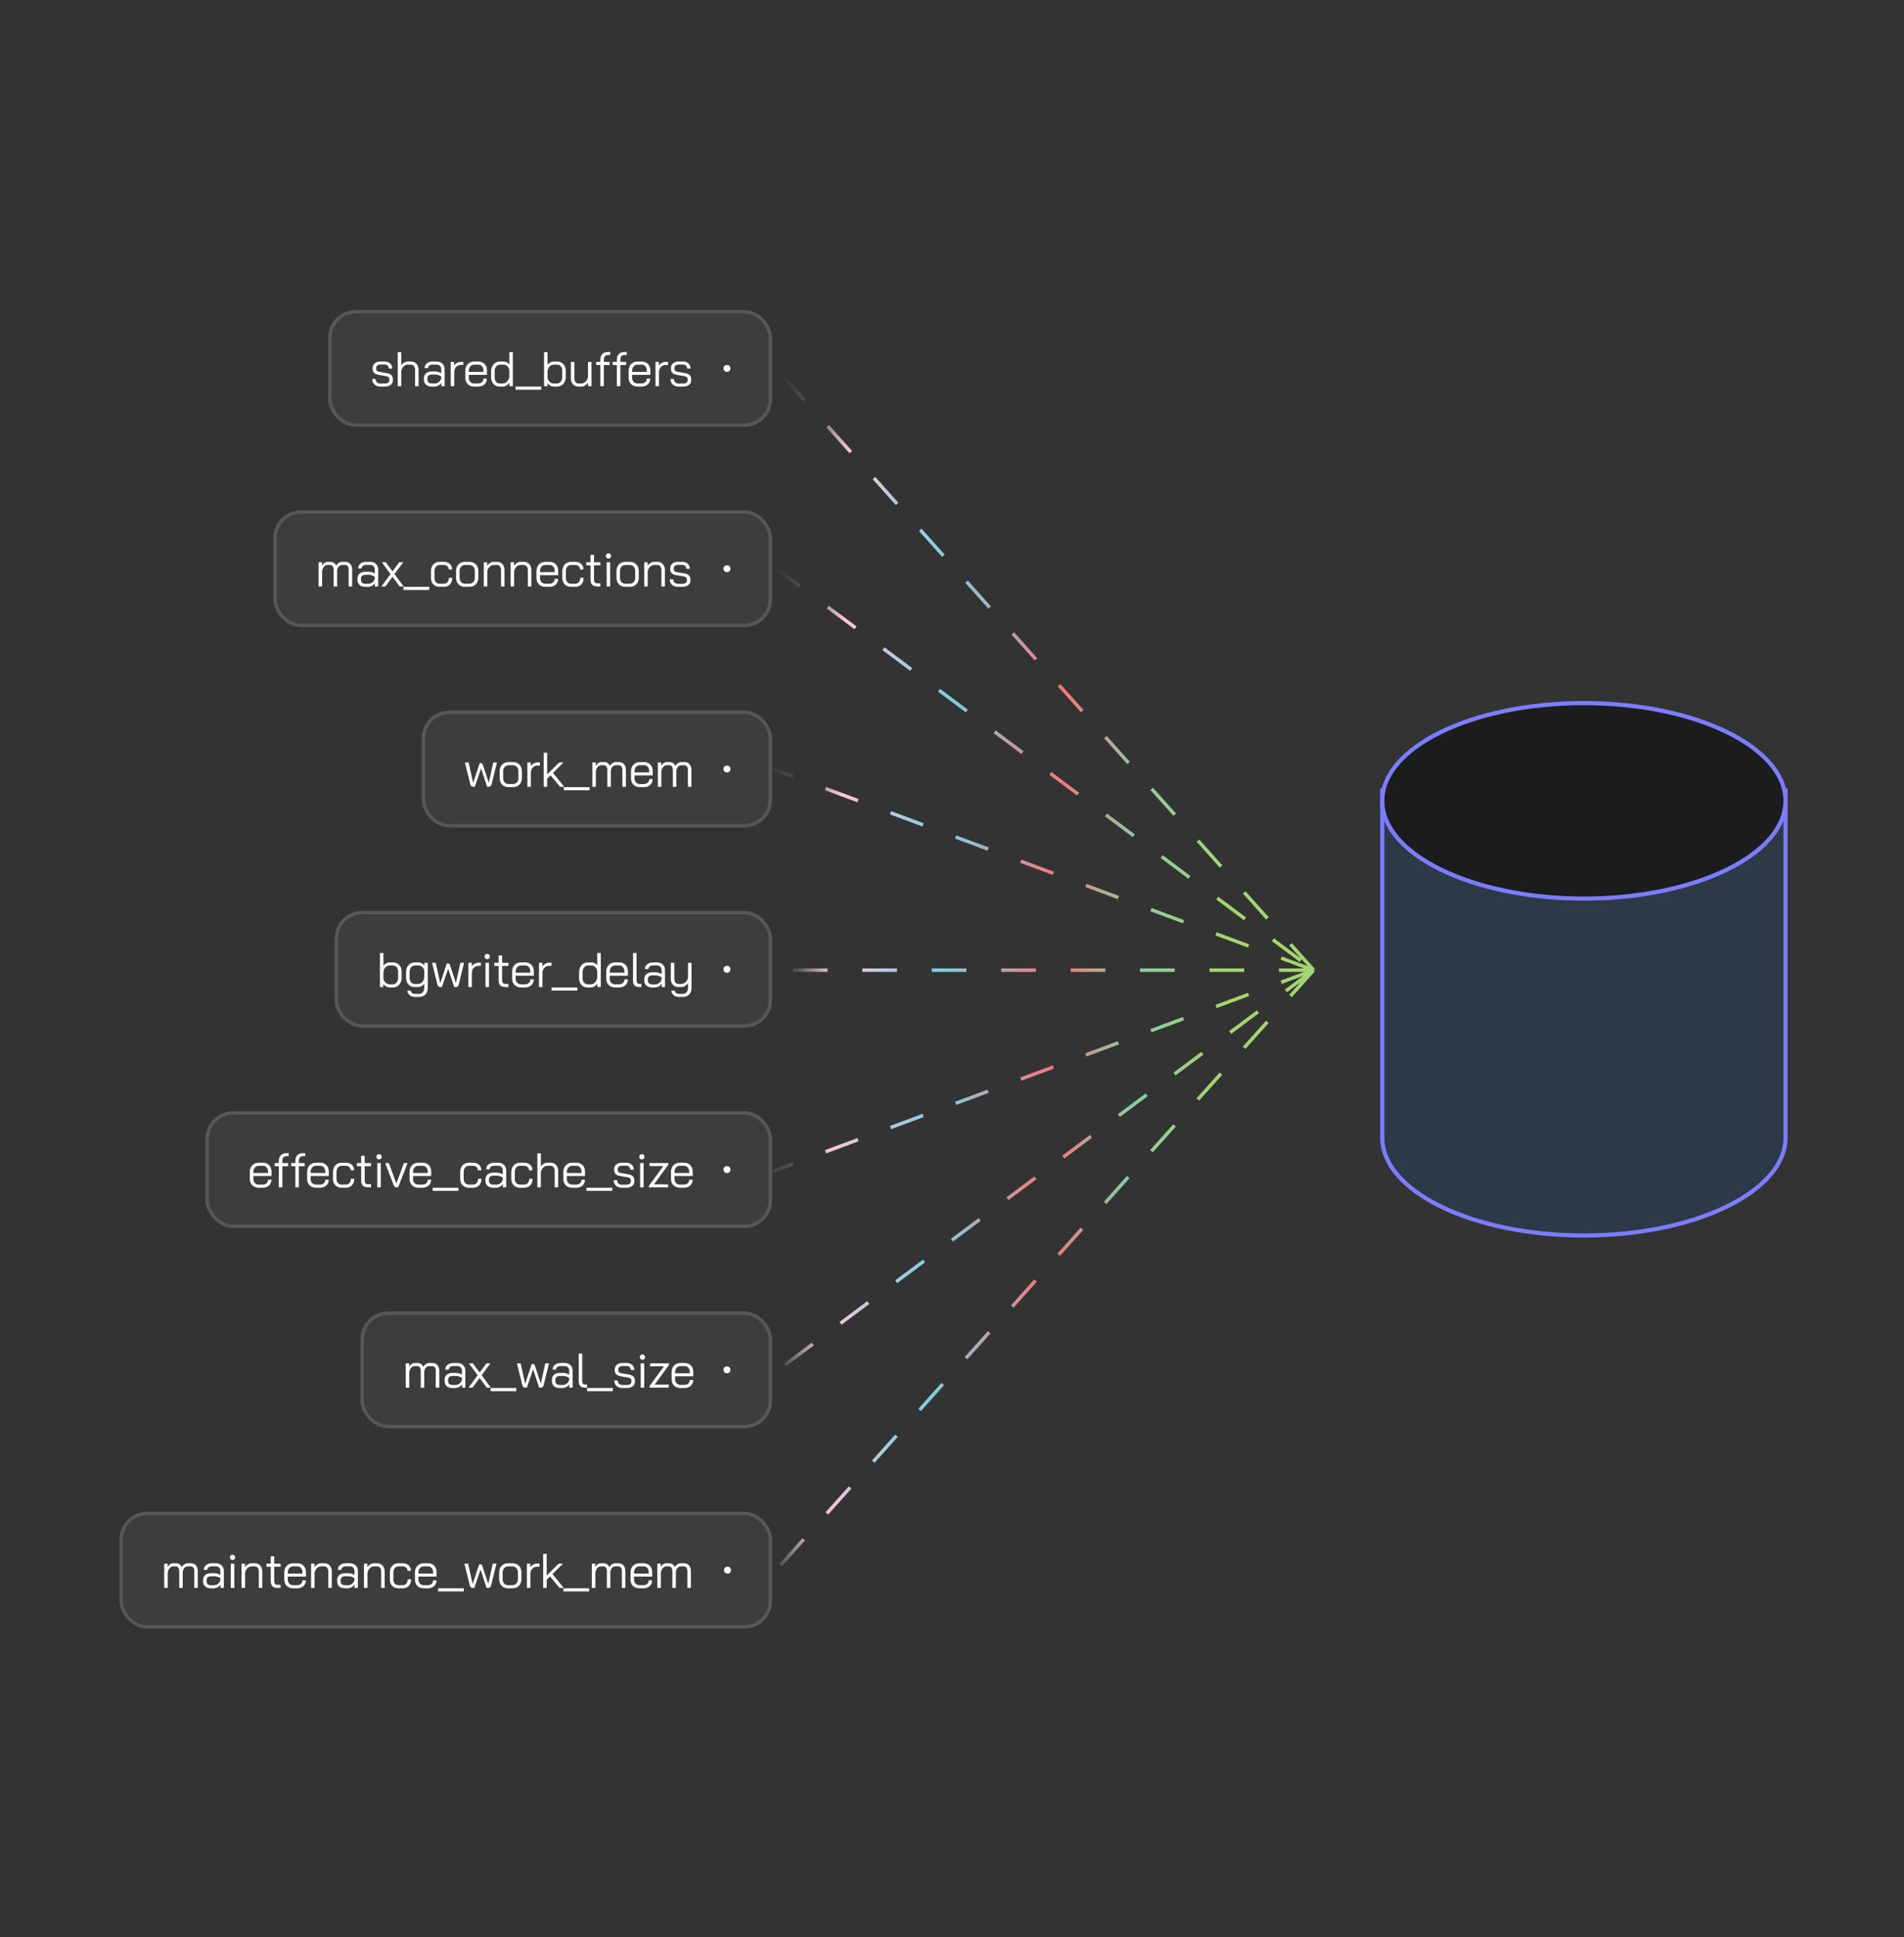 <svg width="590" height="600" viewBox="0 0 590 600" fill="none" xmlns="http://www.w3.org/2000/svg">
<rect x="0" y="0" width="590" height="600" fill="#333333" stroke="none"/>
<rect x="101.674" y="96" width="137.577" height="36.213" rx="8.606" fill="white" fill-opacity="0.05"/>
<rect x="102.212" y="96.538" width="136.501" height="35.137" rx="8.069" stroke="#EBEAE7" stroke-opacity="0.15" stroke-width="1.076"/>
<path d="M117.867 119.727C117.104 119.727 116.492 119.511 116.03 119.079C115.568 118.648 115.337 118.08 115.337 117.377H116.391C116.391 117.799 116.527 118.14 116.798 118.402C117.069 118.663 117.426 118.793 117.867 118.793H119.178C119.609 118.793 119.961 118.708 120.232 118.537C120.503 118.356 120.639 118.125 120.639 117.844V117.332C120.639 117.141 120.563 116.976 120.413 116.835C120.262 116.685 120.066 116.584 119.825 116.534L117.22 116.082C116.698 115.992 116.276 115.796 115.955 115.495C115.643 115.183 115.488 114.822 115.488 114.41V113.913C115.488 113.331 115.709 112.864 116.15 112.513C116.592 112.151 117.175 111.97 117.897 111.97H119.193C119.896 111.97 120.463 112.171 120.895 112.573C121.326 112.964 121.542 113.487 121.542 114.139H120.488C120.478 113.768 120.352 113.472 120.111 113.251C119.881 113.02 119.574 112.904 119.193 112.904H117.897C117.496 112.904 117.175 113 116.934 113.19C116.693 113.371 116.572 113.612 116.572 113.913V114.35C116.572 114.541 116.652 114.712 116.813 114.862C116.984 115.013 117.2 115.108 117.461 115.148L120.051 115.6C120.553 115.691 120.955 115.886 121.256 116.188C121.567 116.489 121.723 116.85 121.723 117.272V117.874C121.723 118.427 121.487 118.873 121.015 119.215C120.553 119.556 119.941 119.727 119.178 119.727H117.867ZM123.252 109.064H124.337V113.13C124.568 112.779 124.864 112.498 125.225 112.287C125.587 112.076 125.953 111.97 126.325 111.97H127.379C128.072 111.97 128.629 112.206 129.051 112.678C129.483 113.15 129.698 113.768 129.698 114.531V119.606H128.614V114.501C128.614 114.039 128.499 113.662 128.268 113.371C128.037 113.08 127.73 112.934 127.349 112.934H126.355C125.883 112.934 125.451 113.12 125.06 113.492C124.678 113.853 124.437 114.32 124.337 114.892V119.606H123.252V109.064ZM133.768 119.727C133.035 119.727 132.448 119.536 132.006 119.155C131.574 118.773 131.358 118.261 131.358 117.618V117.136C131.358 116.504 131.584 115.997 132.036 115.615C132.488 115.234 133.085 115.043 133.828 115.043H134.792C135.124 115.043 135.465 115.093 135.817 115.194C136.168 115.294 136.469 115.429 136.72 115.6V114.35C136.72 113.928 136.59 113.587 136.329 113.326C136.068 113.055 135.721 112.919 135.289 112.919H134.084C133.653 112.919 133.306 113.02 133.045 113.22C132.784 113.421 132.654 113.687 132.654 114.019H131.569C131.569 113.406 131.8 112.914 132.262 112.543C132.724 112.161 133.331 111.97 134.084 111.97H135.289C136.032 111.97 136.63 112.191 137.082 112.633C137.544 113.065 137.774 113.637 137.774 114.35V119.606H136.75V118.552C136.519 118.914 136.213 119.2 135.832 119.411C135.46 119.622 135.074 119.727 134.672 119.727H133.768ZM134.702 118.778C135.174 118.778 135.596 118.632 135.967 118.341C136.339 118.05 136.59 117.664 136.72 117.182V116.624C136.519 116.434 136.238 116.283 135.877 116.172C135.525 116.052 135.164 115.992 134.792 115.992H133.828C133.417 115.992 133.08 116.097 132.819 116.308C132.568 116.519 132.443 116.795 132.443 117.136V117.618C132.443 117.97 132.563 118.251 132.804 118.462C133.045 118.673 133.367 118.778 133.768 118.778H134.702ZM139.667 112.091H140.721V113.251C140.922 112.899 141.223 112.613 141.625 112.392C142.037 112.171 142.464 112.061 142.905 112.061H143.568V113.04H142.905C142.263 113.04 141.741 113.246 141.339 113.657C140.947 114.059 140.752 114.596 140.752 115.269V119.606H139.667V112.091ZM146.985 119.727C146.141 119.727 145.463 119.481 144.951 118.989C144.439 118.487 144.183 117.824 144.183 117.001V114.847C144.183 113.984 144.439 113.291 144.951 112.769C145.463 112.236 146.141 111.97 146.985 111.97H148.22C149.023 111.97 149.67 112.226 150.162 112.739C150.654 113.251 150.9 113.928 150.9 114.772V116.097H145.268V117.001C145.268 117.523 145.423 117.95 145.734 118.281C146.056 118.602 146.472 118.763 146.985 118.763H148.129C148.631 118.763 149.038 118.627 149.349 118.356C149.66 118.075 149.816 117.704 149.816 117.242H150.87C150.87 117.985 150.619 118.587 150.117 119.049C149.615 119.501 148.953 119.727 148.129 119.727H146.985ZM149.816 115.163V114.772C149.816 114.22 149.67 113.778 149.379 113.446C149.088 113.105 148.702 112.934 148.22 112.934H146.985C146.472 112.934 146.056 113.11 145.734 113.461C145.423 113.813 145.268 114.275 145.268 114.847V115.163H149.816ZM154.828 119.727C154.316 119.727 153.859 119.606 153.457 119.365C153.056 119.124 152.744 118.788 152.523 118.356C152.303 117.925 152.192 117.423 152.192 116.85V115.043C152.192 114.44 152.308 113.908 152.538 113.446C152.769 112.974 153.096 112.613 153.517 112.362C153.939 112.101 154.421 111.97 154.963 111.97H156.078C156.419 111.97 156.746 112.051 157.057 112.211C157.378 112.372 157.634 112.593 157.825 112.874V109.064H158.909V119.606H157.855V118.492C157.624 118.863 157.323 119.165 156.951 119.396C156.58 119.616 156.218 119.727 155.867 119.727H154.828ZM155.837 118.763C156.158 118.763 156.469 118.663 156.771 118.462C157.072 118.251 157.318 117.98 157.509 117.648C157.699 117.317 157.805 116.976 157.825 116.624V114.727C157.755 114.194 157.554 113.763 157.223 113.431C156.901 113.1 156.51 112.934 156.048 112.934H154.993C154.481 112.934 154.065 113.13 153.743 113.522C153.432 113.903 153.276 114.41 153.276 115.043V116.85C153.276 117.413 153.422 117.874 153.713 118.236C154.014 118.587 154.396 118.763 154.858 118.763H155.837ZM159.755 119.727H167.737V120.691H159.755V119.727ZM171.552 119.727C171.22 119.727 170.869 119.627 170.497 119.426C170.126 119.215 169.84 118.954 169.639 118.643V119.606H168.585V109.064H169.669V112.98C169.89 112.668 170.171 112.422 170.513 112.242C170.864 112.061 171.225 111.97 171.597 111.97H172.666C173.178 111.97 173.63 112.091 174.022 112.332C174.423 112.563 174.735 112.894 174.956 113.326C175.187 113.748 175.302 114.235 175.302 114.787V116.73C175.302 117.322 175.187 117.844 174.956 118.296C174.735 118.748 174.418 119.099 174.007 119.35C173.605 119.601 173.138 119.727 172.606 119.727H171.552ZM172.576 118.763C173.058 118.763 173.449 118.577 173.751 118.206C174.062 117.824 174.218 117.332 174.218 116.73V114.787C174.218 114.235 174.067 113.788 173.766 113.446C173.475 113.105 173.098 112.934 172.636 112.934H171.627C171.105 112.934 170.658 113.125 170.287 113.507C169.915 113.888 169.709 114.39 169.669 115.013V116.85C169.689 117.202 169.79 117.523 169.97 117.814C170.151 118.105 170.382 118.336 170.663 118.507C170.944 118.678 171.24 118.763 171.552 118.763H172.576ZM179.235 119.727C178.542 119.727 177.98 119.491 177.548 119.019C177.116 118.547 176.9 117.93 176.9 117.167V112.091H177.985V117.197C177.985 117.669 178.1 118.05 178.331 118.341C178.562 118.622 178.863 118.763 179.235 118.763H180.169C180.631 118.763 181.057 118.577 181.449 118.206C181.84 117.834 182.091 117.367 182.202 116.805V112.091H183.286V119.606H182.232V118.462C182.001 118.823 181.695 119.124 181.313 119.365C180.932 119.606 180.56 119.727 180.199 119.727H179.235ZM186.032 113.055H184.737V112.091H186.032V111.504C186.032 110.68 186.243 110.058 186.665 109.636C187.086 109.214 187.704 109.003 188.517 109.003H189.09V109.937H188.517C188.035 109.937 187.679 110.068 187.448 110.329C187.227 110.58 187.117 110.971 187.117 111.504V112.091H188.924V113.055H187.117V119.606H186.032V113.055ZM191.144 113.055H189.848V112.091H191.144V111.504C191.144 110.68 191.354 110.058 191.776 109.636C192.198 109.214 192.815 109.003 193.629 109.003H194.201V109.937H193.629C193.147 109.937 192.79 110.068 192.559 110.329C192.338 110.58 192.228 110.971 192.228 111.504V112.091H194.035V113.055H192.228V119.606H191.144V113.055ZM197.605 119.727C196.762 119.727 196.084 119.481 195.572 118.989C195.06 118.487 194.804 117.824 194.804 117.001V114.847C194.804 113.984 195.06 113.291 195.572 112.769C196.084 112.236 196.762 111.97 197.605 111.97H198.84C199.643 111.97 200.291 112.226 200.783 112.739C201.275 113.251 201.521 113.928 201.521 114.772V116.097H195.888V117.001C195.888 117.523 196.044 117.95 196.355 118.281C196.676 118.602 197.093 118.763 197.605 118.763H198.75C199.252 118.763 199.658 118.627 199.97 118.356C200.281 118.075 200.436 117.704 200.436 117.242H201.491C201.491 117.985 201.24 118.587 200.738 119.049C200.236 119.501 199.573 119.727 198.75 119.727H197.605ZM200.436 115.163V114.772C200.436 114.22 200.291 113.778 200 113.446C199.708 113.105 199.322 112.934 198.84 112.934H197.605C197.093 112.934 196.676 113.11 196.355 113.461C196.044 113.813 195.888 114.275 195.888 114.847V115.163H200.436ZM203.114 112.091H204.168V113.251C204.369 112.899 204.67 112.613 205.072 112.392C205.483 112.171 205.91 112.061 206.352 112.061H207.015V113.04H206.352C205.709 113.04 205.187 113.246 204.785 113.657C204.394 114.059 204.198 114.596 204.198 115.269V119.606H203.114V112.091ZM210.305 119.727C209.542 119.727 208.929 119.511 208.467 119.079C208.006 118.648 207.775 118.08 207.775 117.377H208.829C208.829 117.799 208.965 118.14 209.236 118.402C209.507 118.663 209.863 118.793 210.305 118.793H211.615C212.047 118.793 212.398 118.708 212.67 118.537C212.941 118.356 213.076 118.125 213.076 117.844V117.332C213.076 117.141 213.001 116.976 212.85 116.835C212.7 116.685 212.504 116.584 212.263 116.534L209.657 116.082C209.135 115.992 208.713 115.796 208.392 115.495C208.081 115.183 207.925 114.822 207.925 114.41V113.913C207.925 113.331 208.146 112.864 208.588 112.513C209.03 112.151 209.612 111.97 210.335 111.97H211.63C212.333 111.97 212.901 112.171 213.332 112.573C213.764 112.964 213.98 113.487 213.98 114.139H212.926C212.916 113.768 212.79 113.472 212.549 113.251C212.318 113.02 212.012 112.904 211.63 112.904H210.335C209.933 112.904 209.612 113 209.371 113.19C209.13 113.371 209.01 113.612 209.01 113.913V114.35C209.01 114.541 209.09 114.712 209.251 114.862C209.421 115.013 209.637 115.108 209.898 115.148L212.489 115.6C212.991 115.691 213.393 115.886 213.694 116.188C214.005 116.489 214.161 116.85 214.161 117.272V117.874C214.161 118.427 213.925 118.873 213.453 119.215C212.991 119.556 212.378 119.727 211.615 119.727H210.305Z" fill="white"/>
<circle cx="225.265" cy="114.107" r="1.076" fill="white"/>
<rect x="84.674" y="158.032" width="154.577" height="36.213" rx="8.606" fill="white" fill-opacity="0.05"/>
<rect x="85.212" y="158.57" width="153.501" height="35.137" rx="8.069" stroke="#EBEAE7" stroke-opacity="0.15" stroke-width="1.076"/>
<path d="M106.967 174.003C107.63 174.003 108.152 174.219 108.533 174.65C108.925 175.072 109.121 175.659 109.121 176.412V181.639H108.036V176.382C108.036 175.941 107.936 175.594 107.735 175.343C107.534 175.092 107.268 174.967 106.937 174.967H106.079C105.647 174.967 105.29 175.112 105.009 175.403C104.728 175.695 104.547 176.106 104.467 176.638V181.639H103.383V176.473C103.383 176.001 103.287 175.634 103.096 175.373C102.916 175.102 102.665 174.967 102.343 174.967H101.485C101.073 174.967 100.712 175.147 100.4 175.509C100.089 175.87 99.893 176.342 99.813 176.925V181.639H98.729V174.123H99.783V175.208C99.984 174.826 100.235 174.53 100.536 174.319C100.837 174.108 101.153 174.003 101.485 174.003H102.373C102.795 174.003 103.157 174.108 103.458 174.319C103.769 174.52 104.005 174.816 104.166 175.208C104.397 174.806 104.673 174.505 104.994 174.304C105.315 174.103 105.667 174.003 106.048 174.003H106.967ZM113.186 181.759C112.453 181.759 111.866 181.568 111.424 181.187C110.993 180.805 110.777 180.293 110.777 179.651V179.169C110.777 178.536 111.003 178.029 111.454 177.647C111.906 177.266 112.504 177.075 113.247 177.075H114.211C114.542 177.075 114.883 177.125 115.235 177.226C115.586 177.326 115.887 177.462 116.138 177.632V176.382C116.138 175.961 116.008 175.619 115.747 175.358C115.486 175.087 115.139 174.951 114.708 174.951H113.503C113.071 174.951 112.725 175.052 112.464 175.253C112.202 175.454 112.072 175.72 112.072 176.051H110.988C110.988 175.438 111.218 174.946 111.68 174.575C112.142 174.193 112.75 174.003 113.503 174.003H114.708C115.451 174.003 116.048 174.224 116.5 174.665C116.962 175.097 117.193 175.669 117.193 176.382V181.639H116.169V180.584C115.938 180.946 115.631 181.232 115.25 181.443C114.878 181.654 114.492 181.759 114.09 181.759H113.186ZM114.12 180.81C114.592 180.81 115.014 180.665 115.385 180.374C115.757 180.082 116.008 179.696 116.138 179.214V178.657C115.938 178.466 115.657 178.315 115.295 178.205C114.944 178.084 114.582 178.024 114.211 178.024H113.247C112.835 178.024 112.499 178.129 112.238 178.34C111.987 178.551 111.861 178.827 111.861 179.169V179.651C111.861 180.002 111.982 180.283 112.223 180.494C112.464 180.705 112.785 180.81 113.186 180.81H114.12ZM121.013 177.798L118.302 174.123H119.537L121.631 176.955L123.724 174.123H124.959L122.248 177.798L125.08 181.639H123.845L121.631 178.641L119.417 181.639H118.182L121.013 177.798ZM125.023 181.759H133.005V182.723H125.023V181.759ZM136.293 181.759C135.47 181.759 134.807 181.513 134.305 181.021C133.803 180.519 133.552 179.856 133.552 179.033V176.879C133.552 176.016 133.803 175.323 134.305 174.801C134.807 174.269 135.465 174.003 136.278 174.003H137.513C138.286 174.003 138.909 174.219 139.381 174.65C139.852 175.082 140.088 175.649 140.088 176.352H139.034C139.034 175.941 138.894 175.609 138.612 175.358C138.341 175.097 137.975 174.967 137.513 174.967H136.278C135.786 174.967 135.389 175.142 135.088 175.494C134.787 175.845 134.636 176.307 134.636 176.879V179.033C134.636 179.565 134.787 179.992 135.088 180.313C135.399 180.635 135.801 180.795 136.293 180.795H137.528C138 180.795 138.376 180.63 138.658 180.298C138.949 179.967 139.094 179.525 139.094 178.973H140.149C140.149 179.806 139.908 180.479 139.426 180.991C138.944 181.503 138.311 181.759 137.528 181.759H136.293ZM144.127 181.759C143.283 181.759 142.606 181.498 142.094 180.976C141.581 180.454 141.325 179.766 141.325 178.913V176.849C141.325 175.996 141.581 175.308 142.094 174.786C142.616 174.264 143.303 174.003 144.157 174.003H145.392C146.245 174.003 146.928 174.264 147.44 174.786C147.962 175.308 148.223 175.996 148.223 176.849V178.913C148.223 179.766 147.962 180.454 147.44 180.976C146.918 181.498 146.225 181.759 145.362 181.759H144.127ZM145.362 180.795C145.904 180.795 146.336 180.625 146.657 180.283C146.978 179.932 147.139 179.475 147.139 178.913V176.849C147.139 176.287 146.978 175.835 146.657 175.494C146.336 175.142 145.914 174.967 145.392 174.967H144.157C143.635 174.967 143.213 175.142 142.892 175.494C142.57 175.835 142.41 176.287 142.41 176.849V178.913C142.41 179.485 142.565 179.942 142.877 180.283C143.188 180.625 143.605 180.795 144.127 180.795H145.362ZM149.915 174.123H150.969V175.238C151.2 174.876 151.501 174.58 151.873 174.349C152.244 174.118 152.616 174.003 152.987 174.003H154.012C154.704 174.003 155.262 174.239 155.683 174.711C156.115 175.182 156.331 175.8 156.331 176.563V181.639H155.247V176.533C155.247 176.071 155.131 175.695 154.9 175.403C154.669 175.112 154.363 174.967 153.982 174.967H153.018C152.546 174.967 152.114 175.152 151.722 175.524C151.341 175.895 151.1 176.372 150.999 176.955V181.639H149.915V174.123ZM158.233 174.123H159.287V175.238C159.518 174.876 159.819 174.58 160.191 174.349C160.562 174.118 160.934 174.003 161.305 174.003H162.329C163.022 174.003 163.58 174.239 164.001 174.711C164.433 175.182 164.649 175.8 164.649 176.563V181.639H163.564V176.533C163.564 176.071 163.449 175.695 163.218 175.403C162.987 175.112 162.681 174.967 162.299 174.967H161.335C160.863 174.967 160.432 175.152 160.04 175.524C159.659 175.895 159.418 176.372 159.317 176.955V181.639H158.233V174.123ZM169.051 181.759C168.207 181.759 167.53 181.513 167.017 181.021C166.505 180.519 166.249 179.856 166.249 179.033V176.879C166.249 176.016 166.505 175.323 167.017 174.801C167.53 174.269 168.207 174.003 169.051 174.003H170.286C171.089 174.003 171.737 174.259 172.229 174.771C172.721 175.283 172.967 175.961 172.967 176.804V178.129H167.334V179.033C167.334 179.555 167.489 179.982 167.801 180.313C168.122 180.635 168.539 180.795 169.051 180.795H170.195C170.697 180.795 171.104 180.66 171.415 180.389C171.727 180.107 171.882 179.736 171.882 179.274H172.937C172.937 180.017 172.686 180.62 172.183 181.081C171.681 181.533 171.019 181.759 170.195 181.759H169.051ZM171.882 177.196V176.804C171.882 176.252 171.737 175.81 171.445 175.479C171.154 175.137 170.768 174.967 170.286 174.967H169.051C168.539 174.967 168.122 175.142 167.801 175.494C167.489 175.845 167.334 176.307 167.334 176.879V177.196H171.882ZM176.999 181.759C176.176 181.759 175.513 181.513 175.011 181.021C174.509 180.519 174.258 179.856 174.258 179.033V176.879C174.258 176.016 174.509 175.323 175.011 174.801C175.513 174.269 176.171 174.003 176.984 174.003H178.219C178.993 174.003 179.615 174.219 180.087 174.65C180.559 175.082 180.795 175.649 180.795 176.352H179.741C179.741 175.941 179.6 175.609 179.319 175.358C179.048 175.097 178.681 174.967 178.219 174.967H176.984C176.492 174.967 176.096 175.142 175.795 175.494C175.493 175.845 175.343 176.307 175.343 176.879V179.033C175.343 179.565 175.493 179.992 175.795 180.313C176.106 180.635 176.507 180.795 176.999 180.795H178.234C178.706 180.795 179.083 180.63 179.364 180.298C179.655 179.967 179.801 179.525 179.801 178.973H180.855C180.855 179.806 180.614 180.479 180.132 180.991C179.65 181.503 179.018 181.759 178.234 181.759H176.999ZM185.226 181.639C184.433 181.639 183.861 181.468 183.509 181.127C183.168 180.785 182.997 180.223 182.997 179.44V175.087H181.672V174.123H182.997V171.849H184.082V174.123H186.04V175.087H184.082V179.44C184.082 179.882 184.167 180.198 184.338 180.389C184.518 180.579 184.815 180.675 185.226 180.675H186.04V181.639H185.226ZM188.537 172.994C188.296 172.994 188.1 172.918 187.95 172.768C187.799 172.617 187.724 172.421 187.724 172.18C187.724 171.939 187.799 171.743 187.95 171.593C188.1 171.442 188.296 171.367 188.537 171.367C188.778 171.367 188.974 171.442 189.125 171.593C189.275 171.743 189.351 171.939 189.351 172.18C189.351 172.421 189.275 172.617 189.125 172.768C188.974 172.918 188.778 172.994 188.537 172.994ZM187.995 174.123H189.079V181.639H187.995V174.123ZM193.835 181.759C192.992 181.759 192.314 181.498 191.802 180.976C191.29 180.454 191.034 179.766 191.034 178.913V176.849C191.034 175.996 191.29 175.308 191.802 174.786C192.324 174.264 193.012 174.003 193.865 174.003H195.1C195.954 174.003 196.637 174.264 197.149 174.786C197.671 175.308 197.932 175.996 197.932 176.849V178.913C197.932 179.766 197.671 180.454 197.149 180.976C196.627 181.498 195.934 181.759 195.07 181.759H193.835ZM195.07 180.795C195.613 180.795 196.044 180.625 196.366 180.283C196.687 179.932 196.848 179.475 196.848 178.913V176.849C196.848 176.287 196.687 175.835 196.366 175.494C196.044 175.142 195.623 174.967 195.1 174.967H193.865C193.343 174.967 192.922 175.142 192.6 175.494C192.279 175.835 192.118 176.287 192.118 176.849V178.913C192.118 179.485 192.274 179.942 192.585 180.283C192.896 180.625 193.313 180.795 193.835 180.795H195.07ZM199.623 174.123H200.678V175.238C200.909 174.876 201.21 174.58 201.581 174.349C201.953 174.118 202.324 174.003 202.696 174.003H203.72C204.413 174.003 204.97 174.239 205.392 174.711C205.824 175.182 206.04 175.8 206.04 176.563V181.639H204.955V176.533C204.955 176.071 204.84 175.695 204.609 175.403C204.378 175.112 204.072 174.967 203.69 174.967H202.726C202.254 174.967 201.822 175.152 201.431 175.524C201.049 175.895 200.808 176.372 200.708 176.955V181.639H199.623V174.123ZM210.08 181.759C209.317 181.759 208.704 181.543 208.243 181.112C207.781 180.68 207.55 180.112 207.55 179.41H208.604C208.604 179.831 208.74 180.173 209.011 180.434C209.282 180.695 209.638 180.825 210.08 180.825H211.39C211.822 180.825 212.173 180.74 212.445 180.569C212.716 180.389 212.851 180.158 212.851 179.877V179.364C212.851 179.174 212.776 179.008 212.625 178.867C212.475 178.717 212.279 178.616 212.038 178.566L209.432 178.114C208.91 178.024 208.489 177.828 208.167 177.527C207.856 177.216 207.7 176.854 207.7 176.443V175.946C207.7 175.363 207.921 174.896 208.363 174.545C208.805 174.183 209.387 174.003 210.11 174.003H211.405C212.108 174.003 212.676 174.203 213.107 174.605C213.539 174.997 213.755 175.519 213.755 176.171H212.701C212.691 175.8 212.565 175.504 212.324 175.283C212.093 175.052 211.787 174.936 211.405 174.936H210.11C209.708 174.936 209.387 175.032 209.146 175.223C208.905 175.403 208.785 175.644 208.785 175.946V176.382C208.785 176.573 208.865 176.744 209.026 176.894C209.196 177.045 209.412 177.14 209.673 177.181L212.264 177.632C212.766 177.723 213.168 177.919 213.469 178.22C213.78 178.521 213.936 178.882 213.936 179.304V179.907C213.936 180.459 213.7 180.906 213.228 181.247C212.766 181.588 212.153 181.759 211.39 181.759H210.08Z" fill="white"/>
<circle cx="225.265" cy="176.139" r="1.076" fill="white"/>
<rect x="130.674" y="220.064" width="108.577" height="36.213" rx="8.606" fill="white" fill-opacity="0.05"/>
<rect x="131.212" y="220.602" width="107.501" height="35.137" rx="8.069" stroke="#EBEAE7" stroke-opacity="0.15" stroke-width="1.076"/>
<path d="M153.991 236.155L152.365 242.797C152.284 243.098 152.174 243.319 152.033 243.46C151.893 243.6 151.702 243.67 151.461 243.67H150.949L149.066 237.992L147.123 243.67H146.611C146.38 243.67 146.19 243.6 146.039 243.46C145.888 243.319 145.778 243.098 145.708 242.797L144.066 236.155H145.211L146.611 242.466L148.645 236.366H149.036C149.327 236.366 149.523 236.526 149.624 236.848L151.461 242.42L152.847 236.155H153.991ZM157.635 243.791C156.792 243.791 156.114 243.53 155.602 243.008C155.09 242.486 154.834 241.798 154.834 240.944V238.881C154.834 238.027 155.09 237.34 155.602 236.818C156.124 236.295 156.812 236.034 157.665 236.034H158.9C159.754 236.034 160.437 236.295 160.949 236.818C161.471 237.34 161.732 238.027 161.732 238.881V240.944C161.732 241.798 161.471 242.486 160.949 243.008C160.427 243.53 159.734 243.791 158.87 243.791H157.635ZM158.87 242.827C159.412 242.827 159.844 242.656 160.165 242.315C160.487 241.963 160.647 241.507 160.647 240.944V238.881C160.647 238.319 160.487 237.867 160.165 237.525C159.844 237.174 159.422 236.998 158.9 236.998H157.665C157.143 236.998 156.721 237.174 156.4 237.525C156.079 237.867 155.918 238.319 155.918 238.881V240.944C155.918 241.517 156.074 241.974 156.385 242.315C156.696 242.656 157.113 242.827 157.635 242.827H158.87ZM163.423 236.155H164.478V237.315C164.678 236.963 164.98 236.677 165.381 236.456C165.793 236.235 166.22 236.125 166.662 236.125H167.324V237.104H166.662C166.019 237.104 165.497 237.31 165.095 237.721C164.704 238.123 164.508 238.66 164.508 239.333V243.67H163.423V236.155ZM173.552 243.67L170.6 240.116L169.56 241.155V243.67H168.476V233.128H169.56V239.83L173.28 236.155H174.606L171.353 239.378L174.847 243.67H173.552ZM174.722 243.791H182.705V244.755H174.722V243.791ZM191.791 236.034C192.454 236.034 192.976 236.25 193.357 236.682C193.749 237.104 193.945 237.691 193.945 238.444V243.67H192.86V238.414C192.86 237.972 192.76 237.626 192.559 237.375C192.358 237.124 192.092 236.998 191.761 236.998H190.902C190.471 236.998 190.114 237.144 189.833 237.435C189.552 237.726 189.371 238.138 189.291 238.67V243.67H188.206V238.504C188.206 238.032 188.111 237.666 187.92 237.405C187.739 237.134 187.488 236.998 187.167 236.998H186.309C185.897 236.998 185.536 237.179 185.224 237.54C184.913 237.902 184.717 238.374 184.637 238.956V243.67H183.552V236.155H184.607V237.239C184.808 236.858 185.059 236.562 185.36 236.351C185.661 236.14 185.977 236.034 186.309 236.034H187.197C187.619 236.034 187.98 236.14 188.282 236.351C188.593 236.551 188.829 236.848 188.99 237.239C189.22 236.838 189.497 236.536 189.818 236.336C190.139 236.135 190.491 236.034 190.872 236.034H191.791ZM198.342 243.791C197.498 243.791 196.82 243.545 196.308 243.053C195.796 242.551 195.54 241.888 195.54 241.065V238.911C195.54 238.048 195.796 237.355 196.308 236.833C196.82 236.3 197.498 236.034 198.342 236.034H199.577C200.38 236.034 201.028 236.29 201.52 236.802C202.012 237.315 202.258 237.992 202.258 238.836V240.161H196.625V241.065C196.625 241.587 196.78 242.014 197.092 242.345C197.413 242.666 197.83 242.827 198.342 242.827H199.486C199.988 242.827 200.395 242.691 200.706 242.42C201.018 242.139 201.173 241.768 201.173 241.306H202.227C202.227 242.049 201.976 242.651 201.474 243.113C200.972 243.565 200.31 243.791 199.486 243.791H198.342ZM201.173 239.227V238.836C201.173 238.284 201.028 237.842 200.736 237.51C200.445 237.169 200.059 236.998 199.577 236.998H198.342C197.83 236.998 197.413 237.174 197.092 237.525C196.78 237.877 196.625 238.339 196.625 238.911V239.227H201.173ZM212.089 236.034C212.752 236.034 213.274 236.25 213.655 236.682C214.047 237.104 214.243 237.691 214.243 238.444V243.67H213.158V238.414C213.158 237.972 213.058 237.626 212.857 237.375C212.656 237.124 212.39 236.998 212.059 236.998H211.2C210.769 236.998 210.412 237.144 210.131 237.435C209.85 237.726 209.669 238.138 209.589 238.67V243.67H208.504V238.504C208.504 238.032 208.409 237.666 208.218 237.405C208.037 237.134 207.786 236.998 207.465 236.998H206.607C206.195 236.998 205.833 237.179 205.522 237.54C205.211 237.902 205.015 238.374 204.935 238.956V243.67H203.85V236.155H204.905V237.239C205.105 236.858 205.357 236.562 205.658 236.351C205.959 236.14 206.275 236.034 206.607 236.034H207.495C207.917 236.034 208.278 236.14 208.58 236.351C208.891 236.551 209.127 236.848 209.287 237.239C209.518 236.838 209.795 236.536 210.116 236.336C210.437 236.135 210.789 236.034 211.17 236.034H212.089Z" fill="white"/>
<circle cx="225.265" cy="238.171" r="1.076" fill="white"/>
<rect x="103.674" y="282.096" width="135.577" height="36.213" rx="8.606" fill="white" fill-opacity="0.05"/>
<rect x="104.212" y="282.634" width="134.501" height="35.137" rx="8.069" stroke="#EBEAE7" stroke-opacity="0.15" stroke-width="1.076"/>
<path d="M120.696 305.823C120.364 305.823 120.013 305.723 119.641 305.522C119.27 305.311 118.984 305.05 118.783 304.739V305.703H117.729V295.16H118.813V299.076C119.034 298.764 119.315 298.518 119.656 298.338C120.008 298.157 120.369 298.067 120.741 298.067H121.81C122.322 298.067 122.774 298.187 123.166 298.428C123.567 298.659 123.879 298.99 124.1 299.422C124.33 299.844 124.446 300.331 124.446 300.883V302.826C124.446 303.418 124.33 303.94 124.1 304.392C123.879 304.844 123.562 305.196 123.151 305.447C122.749 305.698 122.282 305.823 121.75 305.823H120.696ZM121.72 304.859C122.202 304.859 122.593 304.673 122.895 304.302C123.206 303.92 123.362 303.428 123.362 302.826V300.883C123.362 300.331 123.211 299.884 122.91 299.543C122.619 299.201 122.242 299.031 121.78 299.031H120.771C120.249 299.031 119.802 299.221 119.431 299.603C119.059 299.984 118.853 300.486 118.813 301.109V302.946C118.833 303.298 118.934 303.619 119.114 303.91C119.295 304.202 119.526 304.432 119.807 304.603C120.088 304.774 120.384 304.859 120.696 304.859H121.72ZM128.575 308.76C127.912 308.76 127.365 308.579 126.933 308.218C126.501 307.866 126.26 307.4 126.21 306.817H127.294C127.335 307.118 127.47 307.359 127.701 307.54C127.942 307.731 128.233 307.826 128.575 307.826H129.825C130.347 307.826 130.748 307.651 131.03 307.299C131.321 306.958 131.466 306.476 131.466 305.853V304.694C131.245 304.995 130.954 305.241 130.593 305.432C130.241 305.612 129.9 305.703 129.569 305.703H128.469C127.957 305.703 127.5 305.582 127.099 305.341C126.697 305.1 126.386 304.764 126.165 304.332C125.944 303.9 125.833 303.398 125.833 302.826V301.064C125.833 300.17 126.089 299.447 126.602 298.895C127.124 298.343 127.806 298.067 128.65 298.067H129.704C130.025 298.067 130.357 298.157 130.698 298.338C131.04 298.518 131.306 298.749 131.496 299.031V298.187H132.551V305.853C132.551 306.767 132.31 307.48 131.828 307.992C131.346 308.504 130.678 308.76 129.825 308.76H128.575ZM129.569 304.739C130.071 304.739 130.497 304.543 130.849 304.151C131.21 303.75 131.416 303.243 131.466 302.63V300.778C131.426 300.266 131.235 299.849 130.894 299.528C130.563 299.196 130.166 299.031 129.704 299.031H128.68C128.148 299.031 127.721 299.216 127.4 299.588C127.079 299.959 126.918 300.451 126.918 301.064V302.826C126.918 303.388 127.063 303.85 127.355 304.212C127.656 304.563 128.037 304.739 128.499 304.739H129.569ZM143.803 298.187L142.177 304.829C142.096 305.13 141.986 305.351 141.845 305.492C141.705 305.632 141.514 305.703 141.273 305.703H140.761L138.878 300.025L136.935 305.703H136.423C136.192 305.703 136.002 305.632 135.851 305.492C135.7 305.351 135.59 305.13 135.52 304.829L133.878 298.187H135.023L136.423 304.498L138.457 298.398H138.848C139.139 298.398 139.335 298.559 139.436 298.88L141.273 304.453L142.659 298.187H143.803ZM145.124 298.187H146.178V299.347C146.379 298.995 146.68 298.709 147.082 298.488C147.493 298.267 147.92 298.157 148.362 298.157H149.024V299.136H148.362C147.719 299.136 147.197 299.342 146.795 299.753C146.404 300.155 146.208 300.692 146.208 301.365V305.703H145.124V298.187ZM150.989 297.057C150.748 297.057 150.553 296.982 150.402 296.832C150.251 296.681 150.176 296.485 150.176 296.244C150.176 296.003 150.251 295.807 150.402 295.657C150.553 295.506 150.748 295.431 150.989 295.431C151.23 295.431 151.426 295.506 151.577 295.657C151.727 295.807 151.803 296.003 151.803 296.244C151.803 296.485 151.727 296.681 151.577 296.832C151.426 296.982 151.23 297.057 150.989 297.057ZM150.447 298.187H151.532V305.703H150.447V298.187ZM156.739 305.703C155.946 305.703 155.374 305.532 155.022 305.191C154.681 304.849 154.51 304.287 154.51 303.504V299.151H153.185V298.187H154.51V295.913H155.595V298.187H157.553V299.151H155.595V303.504C155.595 303.945 155.68 304.262 155.851 304.453C156.031 304.643 156.328 304.739 156.739 304.739H157.553V305.703H156.739ZM161.502 305.823C160.658 305.823 159.981 305.577 159.469 305.085C158.956 304.583 158.7 303.92 158.7 303.097V300.943C158.7 300.08 158.956 299.387 159.469 298.865C159.981 298.333 160.658 298.067 161.502 298.067H162.737C163.54 298.067 164.188 298.323 164.68 298.835C165.172 299.347 165.418 300.025 165.418 300.868V302.193H159.785V303.097C159.785 303.619 159.94 304.046 160.252 304.377C160.573 304.699 160.99 304.859 161.502 304.859H162.646C163.149 304.859 163.555 304.724 163.866 304.453C164.178 304.171 164.333 303.8 164.333 303.338H165.388C165.388 304.081 165.137 304.683 164.635 305.145C164.133 305.597 163.47 305.823 162.646 305.823H161.502ZM164.333 301.26V300.868C164.333 300.316 164.188 299.874 163.897 299.543C163.605 299.201 163.219 299.031 162.737 299.031H161.502C160.99 299.031 160.573 299.206 160.252 299.558C159.94 299.909 159.785 300.371 159.785 300.943V301.26H164.333ZM167.011 298.187H168.065V299.347C168.266 298.995 168.567 298.709 168.969 298.488C169.38 298.267 169.807 298.157 170.249 298.157H170.911V299.136H170.249C169.606 299.136 169.084 299.342 168.682 299.753C168.291 300.155 168.095 300.692 168.095 301.365V305.703H167.011V298.187ZM170.919 305.823H178.901V306.787H170.919V305.823ZM182.083 305.823C181.571 305.823 181.114 305.703 180.712 305.462C180.311 305.221 180 304.884 179.779 304.453C179.558 304.021 179.447 303.519 179.447 302.946V301.139C179.447 300.537 179.563 300.004 179.794 299.543C180.025 299.071 180.351 298.709 180.773 298.458C181.194 298.197 181.676 298.067 182.219 298.067H183.333C183.674 298.067 184.001 298.147 184.312 298.308C184.633 298.468 184.889 298.689 185.08 298.97V295.16H186.165V305.703H185.11V304.588C184.879 304.96 184.578 305.261 184.207 305.492C183.835 305.713 183.474 305.823 183.122 305.823H182.083ZM183.092 304.859C183.413 304.859 183.725 304.759 184.026 304.558C184.327 304.347 184.573 304.076 184.764 303.745C184.955 303.413 185.06 303.072 185.08 302.721V300.823C185.01 300.291 184.809 299.859 184.478 299.528C184.156 299.196 183.765 299.031 183.303 299.031H182.249C181.737 299.031 181.32 299.226 180.999 299.618C180.687 299.999 180.532 300.507 180.532 301.139V302.946C180.532 303.509 180.677 303.971 180.968 304.332C181.27 304.683 181.651 304.859 182.113 304.859H183.092ZM190.655 305.823C189.811 305.823 189.134 305.577 188.621 305.085C188.109 304.583 187.853 303.92 187.853 303.097V300.943C187.853 300.08 188.109 299.387 188.621 298.865C189.134 298.333 189.811 298.067 190.655 298.067H191.89C192.693 298.067 193.341 298.323 193.833 298.835C194.325 299.347 194.571 300.025 194.571 300.868V302.193H188.938V303.097C188.938 303.619 189.093 304.046 189.405 304.377C189.726 304.699 190.143 304.859 190.655 304.859H191.799C192.301 304.859 192.708 304.724 193.019 304.453C193.331 304.171 193.486 303.8 193.486 303.338H194.54C194.54 304.081 194.289 304.683 193.787 305.145C193.285 305.597 192.623 305.823 191.799 305.823H190.655ZM193.486 301.26V300.868C193.486 300.316 193.341 299.874 193.049 299.543C192.758 299.201 192.372 299.031 191.89 299.031H190.655C190.143 299.031 189.726 299.206 189.405 299.558C189.093 299.909 188.938 300.371 188.938 300.943V301.26H193.486ZM198.242 305.703C197.499 305.703 196.967 305.547 196.645 305.236C196.324 304.914 196.163 304.387 196.163 303.654V295.16H197.248V303.654C197.248 304.036 197.323 304.312 197.474 304.483C197.634 304.653 197.89 304.739 198.242 304.739H198.754V305.703H198.242ZM202.061 305.823C201.328 305.823 200.741 305.632 200.299 305.251C199.867 304.869 199.651 304.357 199.651 303.715V303.233C199.651 302.6 199.877 302.093 200.329 301.711C200.781 301.33 201.378 301.139 202.121 301.139H203.085C203.417 301.139 203.758 301.189 204.109 301.29C204.461 301.39 204.762 301.526 205.013 301.696V300.446C205.013 300.025 204.883 299.683 204.622 299.422C204.36 299.151 204.014 299.015 203.582 299.015H202.377C201.946 299.015 201.599 299.116 201.338 299.317C201.077 299.517 200.947 299.784 200.947 300.115H199.862C199.862 299.502 200.093 299.01 200.555 298.639C201.017 298.257 201.624 298.067 202.377 298.067H203.582C204.325 298.067 204.923 298.287 205.375 298.729C205.836 299.161 206.067 299.733 206.067 300.446V305.703H205.043V304.648C204.812 305.01 204.506 305.296 204.124 305.507C203.753 305.718 203.366 305.823 202.965 305.823H202.061ZM202.995 304.874C203.467 304.874 203.889 304.729 204.26 304.437C204.632 304.146 204.883 303.76 205.013 303.278V302.721C204.812 302.53 204.531 302.379 204.17 302.269C203.818 302.148 203.457 302.088 203.085 302.088H202.121C201.71 302.088 201.373 302.193 201.112 302.404C200.861 302.615 200.736 302.891 200.736 303.233V303.715C200.736 304.066 200.856 304.347 201.097 304.558C201.338 304.769 201.659 304.874 202.061 304.874H202.995ZM210.385 308.76C209.722 308.76 209.175 308.579 208.743 308.218C208.311 307.866 208.07 307.4 208.02 306.817H209.105C209.145 307.118 209.28 307.359 209.511 307.54C209.752 307.731 210.044 307.826 210.385 307.826H211.56C212.082 307.826 212.483 307.651 212.765 307.299C213.056 306.958 213.201 306.476 213.201 305.853V304.468C212.96 304.829 212.654 305.125 212.283 305.356C211.921 305.587 211.56 305.703 211.198 305.703H210.234C209.531 305.703 208.959 305.467 208.517 304.995C208.086 304.523 207.87 303.905 207.87 303.142V298.187H208.954V303.172C208.954 303.644 209.07 304.026 209.3 304.317C209.541 304.598 209.853 304.739 210.234 304.739H211.168C211.63 304.739 212.057 304.553 212.448 304.181C212.84 303.81 213.091 303.343 213.201 302.781V298.187H214.286V305.853C214.286 306.767 214.045 307.48 213.563 307.992C213.081 308.504 212.413 308.76 211.56 308.76H210.385Z" fill="white"/>
<circle cx="225.265" cy="300.203" r="1.076" fill="white"/>
<rect x="63.674" y="344.128" width="175.577" height="36.213" rx="8.606" fill="white" fill-opacity="0.05"/>
<rect x="64.212" y="344.666" width="174.501" height="35.137" rx="8.069" stroke="#EBEAE7" stroke-opacity="0.15" stroke-width="1.076"/>
<path d="M80.229 367.855C79.385 367.855 78.708 367.609 78.195 367.117C77.683 366.615 77.427 365.953 77.427 365.129V362.976C77.427 362.112 77.683 361.419 78.195 360.897C78.708 360.365 79.385 360.099 80.229 360.099H81.464C82.267 360.099 82.915 360.355 83.407 360.867C83.899 361.379 84.145 362.057 84.145 362.9V364.226H78.512V365.129C78.512 365.651 78.668 366.078 78.979 366.409C79.3 366.731 79.717 366.891 80.229 366.891H81.374C81.876 366.891 82.282 366.756 82.593 366.485C82.905 366.204 83.06 365.832 83.06 365.37H84.115C84.115 366.113 83.864 366.716 83.362 367.178C82.859 367.629 82.197 367.855 81.374 367.855H80.229ZM83.06 363.292V362.9C83.06 362.348 82.915 361.906 82.624 361.575C82.332 361.233 81.946 361.063 81.464 361.063H80.229C79.717 361.063 79.3 361.238 78.979 361.59C78.668 361.941 78.512 362.403 78.512 362.976V363.292H83.06ZM86.402 361.183H85.107V360.219H86.402V359.632C86.402 358.809 86.613 358.186 87.035 357.764C87.457 357.343 88.074 357.132 88.888 357.132H89.46V358.066H88.888C88.406 358.066 88.049 358.196 87.818 358.457C87.597 358.708 87.487 359.1 87.487 359.632V360.219H89.294V361.183H87.487V367.735H86.402V361.183ZM91.514 361.183H90.219V360.219H91.514V359.632C91.514 358.809 91.725 358.186 92.146 357.764C92.568 357.343 93.186 357.132 93.999 357.132H94.571V358.066H93.999C93.517 358.066 93.16 358.196 92.93 358.457C92.709 358.708 92.598 359.1 92.598 359.632V360.219H94.406V361.183H92.598V367.735H91.514V361.183ZM97.975 367.855C97.132 367.855 96.454 367.609 95.942 367.117C95.43 366.615 95.174 365.953 95.174 365.129V362.976C95.174 362.112 95.43 361.419 95.942 360.897C96.454 360.365 97.132 360.099 97.975 360.099H99.21C100.013 360.099 100.661 360.355 101.153 360.867C101.645 361.379 101.891 362.057 101.891 362.9V364.226H96.258V365.129C96.258 365.651 96.414 366.078 96.725 366.409C97.046 366.731 97.463 366.891 97.975 366.891H99.12C99.622 366.891 100.028 366.756 100.34 366.485C100.651 366.204 100.807 365.832 100.807 365.37H101.861C101.861 366.113 101.61 366.716 101.108 367.178C100.606 367.629 99.943 367.855 99.12 367.855H97.975ZM100.807 363.292V362.9C100.807 362.348 100.661 361.906 100.37 361.575C100.079 361.233 99.692 361.063 99.21 361.063H97.975C97.463 361.063 97.046 361.238 96.725 361.59C96.414 361.941 96.258 362.403 96.258 362.976V363.292H100.807ZM105.924 367.855C105.1 367.855 104.438 367.609 103.936 367.117C103.434 366.615 103.183 365.953 103.183 365.129V362.976C103.183 362.112 103.434 361.419 103.936 360.897C104.438 360.365 105.095 360.099 105.909 360.099H107.144C107.917 360.099 108.539 360.315 109.011 360.746C109.483 361.178 109.719 361.746 109.719 362.448H108.665C108.665 362.037 108.524 361.705 108.243 361.454C107.972 361.193 107.606 361.063 107.144 361.063H105.909C105.417 361.063 105.02 361.238 104.719 361.59C104.418 361.941 104.267 362.403 104.267 362.976V365.129C104.267 365.661 104.418 366.088 104.719 366.409C105.03 366.731 105.432 366.891 105.924 366.891H107.159C107.631 366.891 108.007 366.726 108.288 366.394C108.58 366.063 108.725 365.621 108.725 365.069H109.779C109.779 365.902 109.539 366.575 109.057 367.087C108.575 367.599 107.942 367.855 107.159 367.855H105.924ZM114.151 367.735C113.357 367.735 112.785 367.564 112.434 367.223C112.092 366.881 111.922 366.319 111.922 365.536V361.183H110.596V360.219H111.922V357.945H113.006V360.219H114.964V361.183H113.006V365.536C113.006 365.978 113.091 366.294 113.262 366.485C113.443 366.676 113.739 366.771 114.151 366.771H114.964V367.735H114.151ZM117.462 359.09C117.221 359.09 117.025 359.014 116.874 358.864C116.724 358.713 116.648 358.517 116.648 358.276C116.648 358.035 116.724 357.84 116.874 357.689C117.025 357.538 117.221 357.463 117.462 357.463C117.703 357.463 117.898 357.538 118.049 357.689C118.2 357.84 118.275 358.035 118.275 358.276C118.275 358.517 118.2 358.713 118.049 358.864C117.898 359.014 117.703 359.09 117.462 359.09ZM116.919 360.219H118.004V367.735H116.919V360.219ZM122.865 367.735C122.443 367.735 122.137 367.479 121.946 366.967L119.356 360.219H120.5L122.82 366.545H122.835L125.154 360.219H126.299L123.377 367.735H122.865ZM129.71 367.855C128.866 367.855 128.188 367.609 127.676 367.117C127.164 366.615 126.908 365.953 126.908 365.129V362.976C126.908 362.112 127.164 361.419 127.676 360.897C128.188 360.365 128.866 360.099 129.71 360.099H130.945C131.748 360.099 132.396 360.355 132.888 360.867C133.38 361.379 133.626 362.057 133.626 362.9V364.226H127.993V365.129C127.993 365.651 128.148 366.078 128.46 366.409C128.781 366.731 129.198 366.891 129.71 366.891H130.854C131.356 366.891 131.763 366.756 132.074 366.485C132.385 366.204 132.541 365.832 132.541 365.37H133.595C133.595 366.113 133.344 366.716 132.842 367.178C132.34 367.629 131.678 367.855 130.854 367.855H129.71ZM132.541 363.292V362.9C132.541 362.348 132.396 361.906 132.104 361.575C131.813 361.233 131.427 361.063 130.945 361.063H129.71C129.198 361.063 128.781 361.238 128.46 361.59C128.148 361.941 127.993 362.403 127.993 362.976V363.292H132.541ZM134.074 367.855H142.056V368.819H134.074V367.855ZM145.344 367.855C144.52 367.855 143.858 367.609 143.356 367.117C142.853 366.615 142.602 365.953 142.602 365.129V362.976C142.602 362.112 142.853 361.419 143.356 360.897C143.858 360.365 144.515 360.099 145.329 360.099H146.564C147.337 360.099 147.959 360.315 148.431 360.746C148.903 361.178 149.139 361.746 149.139 362.448H148.085C148.085 362.037 147.944 361.705 147.663 361.454C147.392 361.193 147.025 361.063 146.564 361.063H145.329C144.837 361.063 144.44 361.238 144.139 361.59C143.837 361.941 143.687 362.403 143.687 362.976V365.129C143.687 365.661 143.837 366.088 144.139 366.409C144.45 366.731 144.852 366.891 145.344 366.891H146.579C147.051 366.891 147.427 366.726 147.708 366.394C147.999 366.063 148.145 365.621 148.145 365.069H149.199C149.199 365.902 148.958 366.575 148.476 367.087C147.994 367.599 147.362 367.855 146.579 367.855H145.344ZM152.846 367.855C152.113 367.855 151.526 367.665 151.084 367.283C150.652 366.901 150.436 366.389 150.436 365.747V365.265C150.436 364.632 150.662 364.125 151.114 363.744C151.566 363.362 152.163 363.171 152.906 363.171H153.87C154.202 363.171 154.543 363.222 154.894 363.322C155.246 363.422 155.547 363.558 155.798 363.729V362.478C155.798 362.057 155.668 361.715 155.407 361.454C155.145 361.183 154.799 361.048 154.367 361.048H153.162C152.731 361.048 152.384 361.148 152.123 361.349C151.862 361.55 151.732 361.816 151.732 362.147H150.647C150.647 361.535 150.878 361.043 151.34 360.671C151.802 360.29 152.409 360.099 153.162 360.099H154.367C155.11 360.099 155.708 360.32 156.16 360.762C156.621 361.193 156.852 361.766 156.852 362.478V367.735H155.828V366.681C155.597 367.042 155.291 367.328 154.909 367.539C154.538 367.75 154.151 367.855 153.75 367.855H152.846ZM153.78 366.906C154.252 366.906 154.674 366.761 155.045 366.47C155.417 366.179 155.668 365.792 155.798 365.31V364.753C155.597 364.562 155.316 364.411 154.955 364.301C154.603 364.18 154.242 364.12 153.87 364.12H152.906C152.495 364.12 152.158 364.226 151.897 364.436C151.646 364.647 151.521 364.923 151.521 365.265V365.747C151.521 366.098 151.641 366.379 151.882 366.59C152.123 366.801 152.444 366.906 152.846 366.906H153.78ZM161.185 367.855C160.362 367.855 159.699 367.609 159.197 367.117C158.695 366.615 158.444 365.953 158.444 365.129V362.976C158.444 362.112 158.695 361.419 159.197 360.897C159.699 360.365 160.357 360.099 161.17 360.099H162.405C163.178 360.099 163.801 360.315 164.273 360.746C164.744 361.178 164.98 361.746 164.98 362.448H163.926C163.926 362.037 163.786 361.705 163.504 361.454C163.233 361.193 162.867 361.063 162.405 361.063H161.17C160.678 361.063 160.281 361.238 159.98 361.59C159.679 361.941 159.528 362.403 159.528 362.976V365.129C159.528 365.661 159.679 366.088 159.98 366.409C160.291 366.731 160.693 366.891 161.185 366.891H162.42C162.892 366.891 163.268 366.726 163.55 366.394C163.841 366.063 163.986 365.621 163.986 365.069H165.041C165.041 365.902 164.8 366.575 164.318 367.087C163.836 367.599 163.203 367.855 162.42 367.855H161.185ZM166.519 357.192H167.603V361.259C167.834 360.907 168.13 360.626 168.492 360.415C168.853 360.204 169.22 360.099 169.591 360.099H170.645C171.338 360.099 171.895 360.335 172.317 360.807C172.749 361.279 172.965 361.896 172.965 362.659V367.735H171.88V362.629C171.88 362.167 171.765 361.791 171.534 361.5C171.303 361.208 170.997 361.063 170.615 361.063H169.621C169.149 361.063 168.718 361.248 168.326 361.62C167.944 361.981 167.703 362.448 167.603 363.021V367.735H166.519V357.192ZM177.366 367.855C176.523 367.855 175.845 367.609 175.333 367.117C174.821 366.615 174.565 365.953 174.565 365.129V362.976C174.565 362.112 174.821 361.419 175.333 360.897C175.845 360.365 176.523 360.099 177.366 360.099H178.601C179.404 360.099 180.052 360.355 180.544 360.867C181.036 361.379 181.282 362.057 181.282 362.9V364.226H175.649V365.129C175.649 365.651 175.805 366.078 176.116 366.409C176.437 366.731 176.854 366.891 177.366 366.891H178.511C179.013 366.891 179.419 366.756 179.731 366.485C180.042 366.204 180.198 365.832 180.198 365.37H181.252C181.252 366.113 181.001 366.716 180.499 367.178C179.997 367.629 179.334 367.855 178.511 367.855H177.366ZM180.198 363.292V362.9C180.198 362.348 180.052 361.906 179.761 361.575C179.47 361.233 179.083 361.063 178.601 361.063H177.366C176.854 361.063 176.437 361.238 176.116 361.59C175.805 361.941 175.649 362.403 175.649 362.976V363.292H180.198ZM181.73 367.855H189.713V368.819H181.73V367.855ZM192.699 367.855C191.936 367.855 191.323 367.639 190.861 367.208C190.399 366.776 190.169 366.209 190.169 365.506H191.223C191.223 365.928 191.358 366.269 191.629 366.53C191.901 366.791 192.257 366.922 192.699 366.922H194.009C194.441 366.922 194.792 366.836 195.063 366.666C195.335 366.485 195.47 366.254 195.47 365.973V365.461C195.47 365.27 195.395 365.104 195.244 364.964C195.094 364.813 194.898 364.713 194.657 364.662L192.051 364.211C191.529 364.12 191.107 363.924 190.786 363.623C190.475 363.312 190.319 362.95 190.319 362.539V362.042C190.319 361.459 190.54 360.992 190.982 360.641C191.424 360.28 192.006 360.099 192.729 360.099H194.024C194.727 360.099 195.294 360.3 195.726 360.701C196.158 361.093 196.374 361.615 196.374 362.268H195.319C195.309 361.896 195.184 361.6 194.943 361.379C194.712 361.148 194.406 361.033 194.024 361.033H192.729C192.327 361.033 192.006 361.128 191.765 361.319C191.524 361.5 191.404 361.74 191.404 362.042V362.478C191.404 362.669 191.484 362.84 191.645 362.991C191.815 363.141 192.031 363.237 192.292 363.277L194.883 363.729C195.385 363.819 195.786 364.015 196.088 364.316C196.399 364.617 196.554 364.979 196.554 365.4V366.003C196.554 366.555 196.319 367.002 195.847 367.343C195.385 367.685 194.772 367.855 194.009 367.855H192.699ZM198.897 359.09C198.656 359.09 198.46 359.014 198.31 358.864C198.159 358.713 198.084 358.517 198.084 358.276C198.084 358.035 198.159 357.84 198.31 357.689C198.46 357.538 198.656 357.463 198.897 357.463C199.138 357.463 199.334 357.538 199.484 357.689C199.635 357.84 199.71 358.035 199.71 358.276C199.71 358.517 199.635 358.713 199.484 358.864C199.334 359.014 199.138 359.09 198.897 359.09ZM198.355 360.219H199.439V367.735H198.355V360.219ZM201.092 367.253L205.55 361.138H201.273V360.219H207.117V360.701L202.659 366.816H207.042V367.735H201.092V367.253ZM210.733 367.855C209.89 367.855 209.212 367.609 208.7 367.117C208.188 366.615 207.932 365.953 207.932 365.129V362.976C207.932 362.112 208.188 361.419 208.7 360.897C209.212 360.365 209.89 360.099 210.733 360.099H211.968C212.771 360.099 213.419 360.355 213.911 360.867C214.403 361.379 214.649 362.057 214.649 362.9V364.226H209.016V365.129C209.016 365.651 209.172 366.078 209.483 366.409C209.804 366.731 210.221 366.891 210.733 366.891H211.878C212.38 366.891 212.786 366.756 213.098 366.485C213.409 366.204 213.565 365.832 213.565 365.37H214.619C214.619 366.113 214.368 366.716 213.866 367.178C213.364 367.629 212.701 367.855 211.878 367.855H210.733ZM213.565 363.292V362.9C213.565 362.348 213.419 361.906 213.128 361.575C212.837 361.233 212.45 361.063 211.968 361.063H210.733C210.221 361.063 209.804 361.238 209.483 361.59C209.172 361.941 209.016 362.403 209.016 362.976V363.292H213.565Z" fill="white"/>
<circle cx="225.265" cy="362.235" r="1.076" fill="white"/>
<rect x="111.674" y="406.16" width="127.577" height="36.213" rx="8.606" fill="white" fill-opacity="0.05"/>
<rect x="112.212" y="406.698" width="126.501" height="35.137" rx="8.069" stroke="#EBEAE7" stroke-opacity="0.15" stroke-width="1.076"/>
<path d="M133.967 422.131C134.63 422.131 135.152 422.346 135.533 422.778C135.925 423.2 136.121 423.787 136.121 424.54V429.767H135.036V424.51C135.036 424.068 134.936 423.722 134.735 423.471C134.534 423.22 134.268 423.094 133.937 423.094H133.079C132.647 423.094 132.29 423.24 132.009 423.531C131.728 423.822 131.547 424.234 131.467 424.766V429.767H130.383V424.601C130.383 424.129 130.287 423.762 130.096 423.501C129.916 423.23 129.665 423.094 129.343 423.094H128.485C128.073 423.094 127.712 423.275 127.4 423.637C127.089 423.998 126.893 424.47 126.813 425.052V429.767H125.729V422.251H126.783V423.335C126.984 422.954 127.235 422.658 127.536 422.447C127.837 422.236 128.153 422.131 128.485 422.131H129.373C129.795 422.131 130.157 422.236 130.458 422.447C130.769 422.648 131.005 422.944 131.166 423.335C131.397 422.934 131.673 422.633 131.994 422.432C132.315 422.231 132.667 422.131 133.048 422.131H133.967ZM140.186 429.887C139.453 429.887 138.866 429.696 138.424 429.315C137.993 428.933 137.777 428.421 137.777 427.779V427.297C137.777 426.664 138.003 426.157 138.454 425.775C138.906 425.394 139.504 425.203 140.247 425.203H141.211C141.542 425.203 141.883 425.253 142.235 425.354C142.586 425.454 142.887 425.59 143.138 425.76V424.51C143.138 424.089 143.008 423.747 142.747 423.486C142.486 423.215 142.139 423.079 141.708 423.079H140.503C140.071 423.079 139.725 423.18 139.464 423.381C139.202 423.581 139.072 423.848 139.072 424.179H137.988C137.988 423.566 138.218 423.074 138.68 422.703C139.142 422.321 139.75 422.131 140.503 422.131H141.708C142.451 422.131 143.048 422.351 143.5 422.793C143.962 423.225 144.193 423.797 144.193 424.51V429.767H143.169V428.712C142.938 429.074 142.631 429.36 142.25 429.571C141.878 429.782 141.492 429.887 141.09 429.887H140.186ZM141.12 428.938C141.592 428.938 142.014 428.793 142.385 428.501C142.757 428.21 143.008 427.824 143.138 427.342V426.784C142.938 426.594 142.657 426.443 142.295 426.333C141.944 426.212 141.582 426.152 141.211 426.152H140.247C139.835 426.152 139.499 426.257 139.238 426.468C138.987 426.679 138.861 426.955 138.861 427.297V427.779C138.861 428.13 138.982 428.411 139.223 428.622C139.464 428.833 139.785 428.938 140.186 428.938H141.12ZM148.013 425.926L145.302 422.251H146.537L148.631 425.083L150.724 422.251H151.959L149.248 425.926L152.08 429.767H150.845L148.631 426.769L146.417 429.767H145.182L148.013 425.926ZM152.023 429.887H160.005V430.851H152.023V429.887ZM170.116 422.251L168.489 428.893C168.409 429.194 168.298 429.415 168.158 429.556C168.017 429.696 167.826 429.767 167.585 429.767H167.073L165.191 424.089L163.248 429.767H162.736C162.505 429.767 162.314 429.696 162.163 429.556C162.013 429.415 161.902 429.194 161.832 428.893L160.19 422.251H161.335L162.736 428.562L164.769 422.462H165.161C165.452 422.462 165.648 422.623 165.748 422.944L167.585 428.517L168.971 422.251H170.116ZM173.428 429.887C172.695 429.887 172.108 429.696 171.666 429.315C171.234 428.933 171.018 428.421 171.018 427.779V427.297C171.018 426.664 171.244 426.157 171.696 425.775C172.148 425.394 172.745 425.203 173.488 425.203H174.452C174.784 425.203 175.125 425.253 175.477 425.354C175.828 425.454 176.129 425.59 176.38 425.76V424.51C176.38 424.089 176.25 423.747 175.989 423.486C175.728 423.215 175.381 423.079 174.949 423.079H173.745C173.313 423.079 172.966 423.18 172.705 423.381C172.444 423.581 172.314 423.848 172.314 424.179H171.229C171.229 423.566 171.46 423.074 171.922 422.703C172.384 422.321 172.991 422.131 173.745 422.131H174.949C175.692 422.131 176.29 422.351 176.742 422.793C177.204 423.225 177.435 423.797 177.435 424.51V429.767H176.41V428.712C176.179 429.074 175.873 429.36 175.492 429.571C175.12 429.782 174.734 429.887 174.332 429.887H173.428ZM174.362 428.938C174.834 428.938 175.256 428.793 175.627 428.501C175.999 428.21 176.25 427.824 176.38 427.342V426.784C176.179 426.594 175.898 426.443 175.537 426.333C175.185 426.212 174.824 426.152 174.452 426.152H173.488C173.077 426.152 172.74 426.257 172.479 426.468C172.228 426.679 172.103 426.955 172.103 427.297V427.779C172.103 428.13 172.223 428.411 172.464 428.622C172.705 428.833 173.027 428.938 173.428 428.938H174.362ZM181.406 429.767C180.663 429.767 180.13 429.611 179.809 429.3C179.488 428.978 179.327 428.451 179.327 427.718V419.224H180.412V427.718C180.412 428.1 180.487 428.376 180.637 428.547C180.798 428.717 181.054 428.803 181.406 428.803H181.918V429.767H181.406ZM181.911 429.887H189.894V430.851H181.911V429.887ZM192.88 429.887C192.117 429.887 191.504 429.671 191.043 429.239C190.581 428.808 190.35 428.24 190.35 427.538H191.404C191.404 427.959 191.54 428.301 191.811 428.562C192.082 428.823 192.438 428.953 192.88 428.953H194.19C194.622 428.953 194.974 428.868 195.245 428.697C195.516 428.517 195.651 428.286 195.651 428.004V427.492C195.651 427.302 195.576 427.136 195.425 426.995C195.275 426.845 195.079 426.744 194.838 426.694L192.232 426.242C191.71 426.152 191.289 425.956 190.967 425.655C190.656 425.344 190.5 424.982 190.5 424.57V424.073C190.5 423.491 190.721 423.024 191.163 422.673C191.605 422.311 192.187 422.131 192.91 422.131H194.205C194.908 422.131 195.476 422.331 195.907 422.733C196.339 423.125 196.555 423.647 196.555 424.299H195.501C195.491 423.928 195.365 423.632 195.124 423.411C194.893 423.18 194.587 423.064 194.205 423.064H192.91C192.509 423.064 192.187 423.16 191.946 423.351C191.705 423.531 191.585 423.772 191.585 424.073V424.51C191.585 424.701 191.665 424.872 191.826 425.022C191.996 425.173 192.212 425.268 192.473 425.308L195.064 425.76C195.566 425.851 195.968 426.046 196.269 426.348C196.58 426.649 196.736 427.01 196.736 427.432V428.035C196.736 428.587 196.5 429.034 196.028 429.375C195.566 429.716 194.953 429.887 194.19 429.887H192.88ZM199.078 421.121C198.837 421.121 198.641 421.046 198.491 420.896C198.34 420.745 198.265 420.549 198.265 420.308C198.265 420.067 198.34 419.871 198.491 419.721C198.641 419.57 198.837 419.495 199.078 419.495C199.319 419.495 199.515 419.57 199.666 419.721C199.816 419.871 199.891 420.067 199.891 420.308C199.891 420.549 199.816 420.745 199.666 420.896C199.515 421.046 199.319 421.121 199.078 421.121ZM198.536 422.251H199.62V429.767H198.536V422.251ZM201.274 429.285L205.732 423.17H201.454V422.251H207.298V422.733L202.84 428.848H207.223V429.767H201.274V429.285ZM210.914 429.887C210.071 429.887 209.393 429.641 208.881 429.149C208.369 428.647 208.113 427.984 208.113 427.161V425.007C208.113 424.144 208.369 423.451 208.881 422.929C209.393 422.397 210.071 422.131 210.914 422.131H212.149C212.953 422.131 213.6 422.387 214.092 422.899C214.584 423.411 214.83 424.089 214.83 424.932V426.257H209.197V427.161C209.197 427.683 209.353 428.11 209.664 428.441C209.986 428.763 210.402 428.923 210.914 428.923H212.059C212.561 428.923 212.968 428.788 213.279 428.517C213.59 428.235 213.746 427.864 213.746 427.402H214.8C214.8 428.145 214.549 428.747 214.047 429.209C213.545 429.661 212.882 429.887 212.059 429.887H210.914ZM213.746 425.324V424.932C213.746 424.38 213.6 423.938 213.309 423.607C213.018 423.265 212.631 423.094 212.149 423.094H210.914C210.402 423.094 209.986 423.27 209.664 423.622C209.353 423.973 209.197 424.435 209.197 425.007V425.324H213.746Z" fill="white"/>
<circle cx="225.265" cy="424.267" r="1.076" fill="white"/>
<rect x="37" y="468.192" width="202.251" height="36.213" rx="8.606" fill="white" fill-opacity="0.05"/>
<rect x="37.538" y="468.73" width="201.175" height="35.137" rx="8.069" stroke="#EBEAE7" stroke-opacity="0.15" stroke-width="1.076"/>
<path d="M59.129 484.163C59.792 484.163 60.314 484.379 60.696 484.81C61.087 485.232 61.283 485.82 61.283 486.573V491.799H60.199V486.542C60.199 486.101 60.098 485.754 59.897 485.503C59.697 485.252 59.431 485.127 59.099 485.127H58.241C57.809 485.127 57.452 485.272 57.171 485.563C56.89 485.855 56.709 486.266 56.629 486.799V491.799H55.545V486.633C55.545 486.161 55.449 485.794 55.258 485.533C55.078 485.262 54.827 485.127 54.505 485.127H53.647C53.235 485.127 52.874 485.307 52.562 485.669C52.251 486.03 52.056 486.502 51.975 487.085V491.799H50.891V484.283H51.945V485.368C52.146 484.986 52.397 484.69 52.698 484.479C52.999 484.268 53.316 484.163 53.647 484.163H54.536C54.957 484.163 55.319 484.268 55.62 484.479C55.931 484.68 56.167 484.976 56.328 485.368C56.559 484.966 56.835 484.665 57.156 484.464C57.477 484.263 57.829 484.163 58.211 484.163H59.129ZM65.349 491.919C64.616 491.919 64.028 491.729 63.586 491.347C63.155 490.965 62.939 490.453 62.939 489.811V489.329C62.939 488.696 63.165 488.189 63.617 487.808C64.068 487.426 64.666 487.235 65.409 487.235H66.373C66.704 487.235 67.046 487.285 67.397 487.386C67.748 487.486 68.05 487.622 68.301 487.793V486.542C68.301 486.121 68.17 485.779 67.909 485.518C67.648 485.247 67.302 485.112 66.87 485.112H65.665C65.233 485.112 64.887 485.212 64.626 485.413C64.365 485.614 64.234 485.88 64.234 486.211H63.15C63.15 485.599 63.381 485.107 63.843 484.735C64.304 484.354 64.912 484.163 65.665 484.163H66.87C67.613 484.163 68.21 484.384 68.662 484.825C69.124 485.257 69.355 485.83 69.355 486.542V491.799H68.331V490.745C68.1 491.106 67.793 491.392 67.412 491.603C67.04 491.814 66.654 491.919 66.252 491.919H65.349ZM66.282 490.97C66.754 490.97 67.176 490.825 67.547 490.534C67.919 490.243 68.17 489.856 68.301 489.374V488.817C68.1 488.626 67.819 488.475 67.457 488.365C67.106 488.244 66.744 488.184 66.373 488.184H65.409C64.997 488.184 64.661 488.29 64.4 488.5C64.149 488.711 64.023 488.987 64.023 489.329V489.811C64.023 490.162 64.144 490.443 64.385 490.654C64.626 490.865 64.947 490.97 65.349 490.97H66.282ZM72.061 483.154C71.82 483.154 71.624 483.078 71.473 482.928C71.323 482.777 71.248 482.581 71.248 482.34C71.248 482.099 71.323 481.904 71.473 481.753C71.624 481.602 71.82 481.527 72.061 481.527C72.302 481.527 72.498 481.602 72.648 481.753C72.799 481.904 72.874 482.099 72.874 482.34C72.874 482.581 72.799 482.777 72.648 482.928C72.498 483.078 72.302 483.154 72.061 483.154ZM71.519 484.283H72.603V491.799H71.519V484.283ZM74.859 484.283H75.913V485.398C76.144 485.036 76.445 484.74 76.817 484.509C77.188 484.278 77.56 484.163 77.931 484.163H78.955C79.648 484.163 80.205 484.399 80.627 484.871C81.059 485.343 81.275 485.96 81.275 486.723V491.799H80.19V486.693C80.19 486.231 80.075 485.855 79.844 485.563C79.613 485.272 79.307 485.127 78.925 485.127H77.961C77.489 485.127 77.058 485.312 76.666 485.684C76.284 486.055 76.043 486.532 75.943 487.115V491.799H74.859V484.283ZM86.129 491.799C85.335 491.799 84.763 491.628 84.412 491.287C84.07 490.945 83.899 490.383 83.899 489.6V485.247H82.574V484.283H83.899V482.009H84.984V484.283H86.942V485.247H84.984V489.6C84.984 490.042 85.069 490.358 85.24 490.549C85.421 490.74 85.717 490.835 86.129 490.835H86.942V491.799H86.129ZM90.891 491.919C90.048 491.919 89.37 491.673 88.858 491.181C88.346 490.679 88.09 490.017 88.09 489.193V487.039C88.09 486.176 88.346 485.483 88.858 484.961C89.37 484.429 90.048 484.163 90.891 484.163H92.126C92.929 484.163 93.577 484.419 94.069 484.931C94.561 485.443 94.807 486.121 94.807 486.964V488.29H89.174V489.193C89.174 489.715 89.33 490.142 89.641 490.473C89.962 490.795 90.379 490.955 90.891 490.955H92.036C92.538 490.955 92.944 490.82 93.256 490.549C93.567 490.268 93.722 489.896 93.722 489.434H94.777C94.777 490.177 94.526 490.78 94.024 491.242C93.522 491.693 92.859 491.919 92.036 491.919H90.891ZM93.722 487.356V486.964C93.722 486.412 93.577 485.97 93.286 485.639C92.995 485.297 92.608 485.127 92.126 485.127H90.891C90.379 485.127 89.962 485.302 89.641 485.654C89.33 486.005 89.174 486.467 89.174 487.039V487.356H93.722ZM96.4 484.283H97.454V485.398C97.685 485.036 97.986 484.74 98.358 484.509C98.729 484.278 99.101 484.163 99.472 484.163H100.496C101.189 484.163 101.746 484.399 102.168 484.871C102.6 485.343 102.816 485.96 102.816 486.723V491.799H101.731V486.693C101.731 486.231 101.616 485.855 101.385 485.563C101.154 485.272 100.848 485.127 100.466 485.127H99.502C99.03 485.127 98.599 485.312 98.207 485.684C97.826 486.055 97.585 486.532 97.484 487.115V491.799H96.4V484.283ZM106.886 491.919C106.153 491.919 105.566 491.729 105.124 491.347C104.692 490.965 104.477 490.453 104.477 489.811V489.329C104.477 488.696 104.702 488.189 105.154 487.808C105.606 487.426 106.204 487.235 106.947 487.235H107.911C108.242 487.235 108.583 487.285 108.935 487.386C109.286 487.486 109.587 487.622 109.838 487.793V486.542C109.838 486.121 109.708 485.779 109.447 485.518C109.186 485.247 108.839 485.112 108.408 485.112H107.203C106.771 485.112 106.424 485.212 106.163 485.413C105.902 485.614 105.772 485.88 105.772 486.211H104.687C104.687 485.599 104.918 485.107 105.38 484.735C105.842 484.354 106.45 484.163 107.203 484.163H108.408C109.151 484.163 109.748 484.384 110.2 484.825C110.662 485.257 110.893 485.83 110.893 486.542V491.799H109.868V490.745C109.638 491.106 109.331 491.392 108.95 491.603C108.578 491.814 108.192 491.919 107.79 491.919H106.886ZM107.82 490.97C108.292 490.97 108.714 490.825 109.085 490.534C109.457 490.243 109.708 489.856 109.838 489.374V488.817C109.638 488.626 109.356 488.475 108.995 488.365C108.643 488.244 108.282 488.184 107.911 488.184H106.947C106.535 488.184 106.199 488.29 105.937 488.5C105.686 488.711 105.561 488.987 105.561 489.329V489.811C105.561 490.162 105.681 490.443 105.922 490.654C106.163 490.865 106.485 490.97 106.886 490.97H107.82ZM112.785 484.283H113.84V485.398C114.071 485.036 114.372 484.74 114.743 484.509C115.115 484.278 115.486 484.163 115.858 484.163H116.882C117.575 484.163 118.132 484.399 118.554 484.871C118.985 485.343 119.201 485.96 119.201 486.723V491.799H118.117V486.693C118.117 486.231 118.001 485.855 117.771 485.563C117.54 485.272 117.233 485.127 116.852 485.127H115.888C115.416 485.127 114.984 485.312 114.593 485.684C114.211 486.055 113.97 486.532 113.87 487.115V491.799H112.785V484.283ZM123.543 491.919C122.72 491.919 122.057 491.673 121.555 491.181C121.053 490.679 120.802 490.017 120.802 489.193V487.039C120.802 486.176 121.053 485.483 121.555 484.961C122.057 484.429 122.715 484.163 123.528 484.163H124.763C125.536 484.163 126.159 484.379 126.631 484.81C127.102 485.242 127.338 485.809 127.338 486.512H126.284C126.284 486.101 126.144 485.769 125.862 485.518C125.591 485.257 125.225 485.127 124.763 485.127H123.528C123.036 485.127 122.639 485.302 122.338 485.654C122.037 486.005 121.886 486.467 121.886 487.039V489.193C121.886 489.725 122.037 490.152 122.338 490.473C122.649 490.795 123.051 490.955 123.543 490.955H124.778C125.25 490.955 125.626 490.79 125.908 490.458C126.199 490.127 126.344 489.685 126.344 489.133H127.399C127.399 489.966 127.158 490.639 126.676 491.151C126.194 491.663 125.561 491.919 124.778 491.919H123.543ZM131.377 491.919C130.533 491.919 129.856 491.673 129.344 491.181C128.831 490.679 128.575 490.017 128.575 489.193V487.039C128.575 486.176 128.831 485.483 129.344 484.961C129.856 484.429 130.533 484.163 131.377 484.163H132.612C133.415 484.163 134.063 484.419 134.555 484.931C135.047 485.443 135.293 486.121 135.293 486.964V488.29H129.66V489.193C129.66 489.715 129.815 490.142 130.127 490.473C130.448 490.795 130.865 490.955 131.377 490.955H132.521C133.024 490.955 133.43 490.82 133.741 490.549C134.053 490.268 134.208 489.896 134.208 489.434H135.263C135.263 490.177 135.012 490.78 134.51 491.242C134.008 491.693 133.345 491.919 132.521 491.919H131.377ZM134.208 487.356V486.964C134.208 486.412 134.063 485.97 133.772 485.639C133.48 485.297 133.094 485.127 132.612 485.127H131.377C130.865 485.127 130.448 485.302 130.127 485.654C129.815 486.005 129.66 486.467 129.66 487.039V487.356H134.208ZM135.741 491.919H143.723V492.883H135.741V491.919ZM153.834 484.283L152.207 490.925C152.127 491.227 152.016 491.447 151.876 491.588C151.735 491.729 151.544 491.799 151.303 491.799H150.791L148.909 486.121L146.966 491.799H146.454C146.223 491.799 146.032 491.729 145.881 491.588C145.731 491.447 145.62 491.227 145.55 490.925L143.908 484.283H145.053L146.454 490.594L148.487 484.494H148.878C149.17 484.494 149.365 484.655 149.466 484.976L151.303 490.549L152.689 484.283H153.834ZM157.477 491.919C156.634 491.919 155.956 491.658 155.444 491.136C154.932 490.614 154.676 489.926 154.676 489.073V487.009C154.676 486.156 154.932 485.468 155.444 484.946C155.966 484.424 156.654 484.163 157.508 484.163H158.743C159.596 484.163 160.279 484.424 160.791 484.946C161.313 485.468 161.574 486.156 161.574 487.009V489.073C161.574 489.926 161.313 490.614 160.791 491.136C160.269 491.658 159.576 491.919 158.712 491.919H157.477ZM158.712 490.955C159.255 490.955 159.686 490.785 160.008 490.443C160.329 490.092 160.49 489.635 160.49 489.073V487.009C160.49 486.447 160.329 485.995 160.008 485.654C159.686 485.302 159.265 485.127 158.743 485.127H157.508C156.985 485.127 156.564 485.302 156.242 485.654C155.921 485.995 155.76 486.447 155.76 487.009V489.073C155.76 489.645 155.916 490.102 156.227 490.443C156.539 490.785 156.955 490.955 157.477 490.955H158.712ZM163.266 484.283H164.32V485.443C164.521 485.092 164.822 484.805 165.224 484.585C165.635 484.364 166.062 484.253 166.504 484.253H167.167V485.232H166.504C165.861 485.232 165.339 485.438 164.937 485.85C164.546 486.251 164.35 486.788 164.35 487.461V491.799H163.266V484.283ZM173.394 491.799L170.442 488.244L169.403 489.284V491.799H168.318V481.256H169.403V487.958L173.123 484.283H174.448L171.195 487.506L174.689 491.799H173.394ZM174.565 491.919H182.547V492.883H174.565V491.919ZM191.633 484.163C192.296 484.163 192.818 484.379 193.2 484.81C193.591 485.232 193.787 485.82 193.787 486.573V491.799H192.703V486.542C192.703 486.101 192.602 485.754 192.401 485.503C192.201 485.252 191.934 485.127 191.603 485.127H190.745C190.313 485.127 189.956 485.272 189.675 485.563C189.394 485.855 189.213 486.266 189.133 486.799V491.799H188.049V486.633C188.049 486.161 187.953 485.794 187.762 485.533C187.582 485.262 187.331 485.127 187.009 485.127H186.151C185.739 485.127 185.378 485.307 185.067 485.669C184.755 486.03 184.559 486.502 184.479 487.085V491.799H183.395V484.283H184.449V485.368C184.65 484.986 184.901 484.69 185.202 484.479C185.503 484.268 185.82 484.163 186.151 484.163H187.04C187.461 484.163 187.823 484.268 188.124 484.479C188.435 484.68 188.671 484.976 188.832 485.368C189.063 484.966 189.339 484.665 189.66 484.464C189.982 484.263 190.333 484.163 190.714 484.163H191.633ZM198.184 491.919C197.34 491.919 196.663 491.673 196.151 491.181C195.639 490.679 195.383 490.017 195.383 489.193V487.039C195.383 486.176 195.639 485.483 196.151 484.961C196.663 484.429 197.34 484.163 198.184 484.163H199.419C200.222 484.163 200.87 484.419 201.362 484.931C201.854 485.443 202.1 486.121 202.1 486.964V488.29H196.467V489.193C196.467 489.715 196.623 490.142 196.934 490.473C197.255 490.795 197.672 490.955 198.184 490.955H199.329C199.831 490.955 200.237 490.82 200.549 490.549C200.86 490.268 201.015 489.896 201.015 489.434H202.07C202.07 490.177 201.819 490.78 201.317 491.242C200.815 491.693 200.152 491.919 199.329 491.919H198.184ZM201.015 487.356V486.964C201.015 486.412 200.87 485.97 200.579 485.639C200.287 485.297 199.901 485.127 199.419 485.127H198.184C197.672 485.127 197.255 485.302 196.934 485.654C196.623 486.005 196.467 486.467 196.467 487.039V487.356H201.015ZM211.931 484.163C212.594 484.163 213.116 484.379 213.498 484.81C213.889 485.232 214.085 485.82 214.085 486.573V491.799H213.001V486.542C213.001 486.101 212.9 485.754 212.699 485.503C212.498 485.252 212.232 485.127 211.901 485.127H211.043C210.611 485.127 210.254 485.272 209.973 485.563C209.692 485.855 209.511 486.266 209.431 486.799V491.799H208.347V486.633C208.347 486.161 208.251 485.794 208.06 485.533C207.88 485.262 207.629 485.127 207.307 485.127H206.449C206.037 485.127 205.676 485.307 205.364 485.669C205.053 486.03 204.857 486.502 204.777 487.085V491.799H203.693V484.283H204.747V485.368C204.948 484.986 205.199 484.69 205.5 484.479C205.801 484.268 206.118 484.163 206.449 484.163H207.338C207.759 484.163 208.121 484.268 208.422 484.479C208.733 484.68 208.969 484.976 209.13 485.368C209.361 484.966 209.637 484.665 209.958 484.464C210.279 484.263 210.631 484.163 211.012 484.163H211.931Z" fill="white"/>
<circle cx="225.429" cy="486.299" r="1.076" fill="white"/>
<path d="M239.25 175.141L407.075 300.471M407.075 300.471L239.25 238.075M407.075 300.471H239.25M407.075 300.471L239.25 362.868M407.075 300.471L239.25 487.661M407.075 300.471L239.788 425.264M407.075 300.471L239.25 112.744" stroke="url(#paint0_linear_5268_4431)" stroke-width="1.076" stroke-dasharray="10.76 10.76"/>
<path d="M428.332 352.375V244.81H553.288V352.375C553.288 360.53 546.52 368.095 535.161 373.658C523.844 379.201 508.164 382.648 490.81 382.648C473.456 382.648 457.776 379.201 446.459 373.658C435.099 368.095 428.332 360.53 428.332 352.375Z" fill="#1661BA" fill-opacity="0.15" stroke="#7B7DFF" stroke-width="1.288"/>
<path d="M553.288 248.03C553.288 256.185 546.52 263.75 535.161 269.314C523.844 274.857 508.164 278.303 490.81 278.303C473.456 278.303 457.776 274.857 446.459 269.314C435.099 263.75 428.332 256.185 428.332 248.03C428.332 239.875 435.099 232.311 446.459 226.747C457.776 221.204 473.456 217.757 490.81 217.757C508.164 217.757 523.844 221.204 535.161 226.747C546.52 232.311 553.288 239.875 553.288 248.03Z" fill="#1C1C1C" stroke="#7B7DFF" stroke-width="1.288"/>
<defs>
<linearGradient id="paint0_linear_5268_4431" x1="234.484" y1="348.854" x2="376.65" y2="352.863" gradientUnits="userSpaceOnUse">
<stop stop-color="white" stop-opacity="0"/>
<stop offset="0.078" stop-color="white" stop-opacity="0.15"/>
<stop offset="0.163" stop-color="#FFC6D9"/>
<stop offset="0.27" stop-color="#B6CBDD"/>
<stop offset="0.396" stop-color="#7CCFE1"/>
<stop offset="0.643" stop-color="#F77577"/>
<stop offset="0.806" stop-color="#89CBA6"/>
<stop offset="1" stop-color="#A5D571"/>
</linearGradient>
</defs>
</svg>
